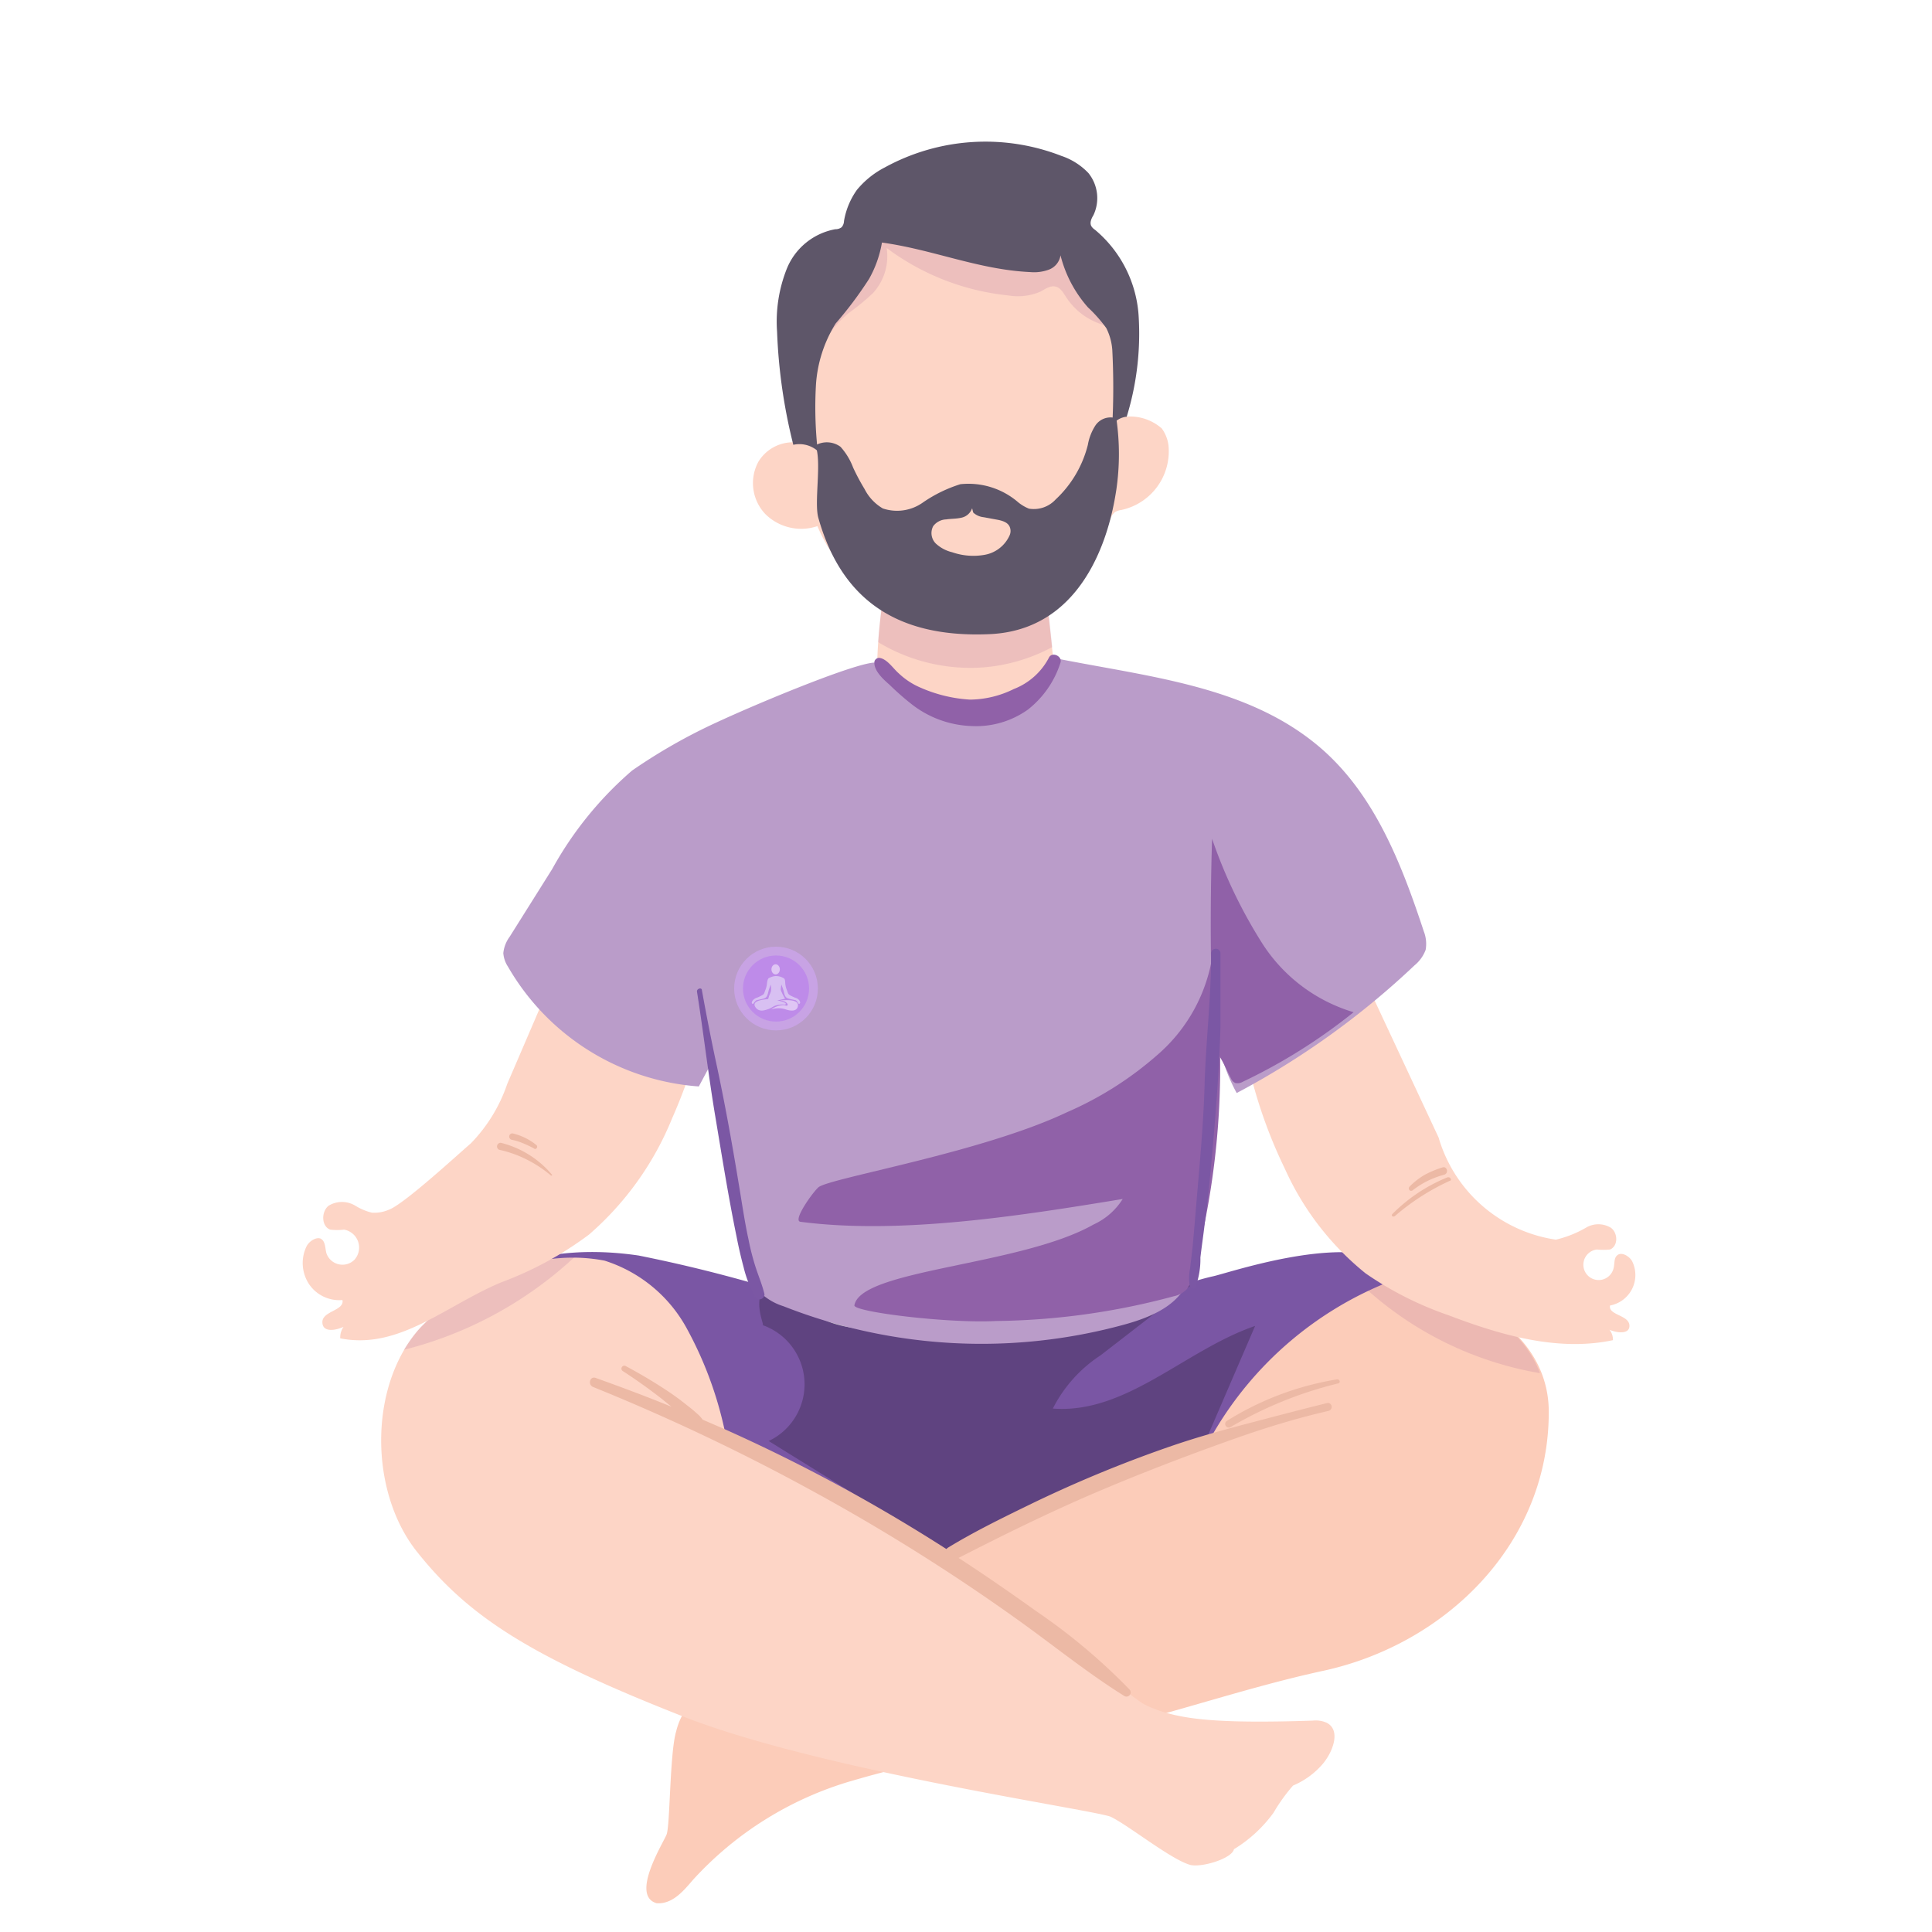 <svg width="300" height="300" fill="none" xmlns="http://www.w3.org/2000/svg"><path fill="#fff" d="M0 0h300v300H0z"/><g clip-path="url(#clip0)"><path d="M124.657 201.613a227.42 227.42 0 00-25.49-6.655c-8.666-1.275-18.04-.51-25.262 4.418-7.222 4.928-11.527 14.784-8.128 22.855 2.832 6.797 9.97 10.649 16.823 13.368 14.67 5.664 30.304 8.808 45.031 14.472a110.135 110.135 0 0014.387 5.013c11.696 2.832 24.101 0 35.09-4.871a93.465 93.465 0 0041.802-37.441c1.643-2.832 8.496-11.329-3.257-16.993-8.241-3.936-25.206 2.011-27.443 2.436a36.97 36.97 0 00-7.959 2.832c-14.16 6.146-29.85 6.939-45.087 5.438-4.248-.34-8.808-1.077-10.507-4.872z" fill="#7A56A4"/><path d="M188.408 222.543a55.17 55.17 0 0127.5-23.592 22.27 22.27 0 018.496 1.473c11.329 4.333 16.115 11.328 16.087 18.862 0 20.391-15.945 36.024-35.034 40.159-14.67 3.172-29.17 8.78-44.209 11.131a181.137 181.137 0 00-28.859 5.919 53.561 53.561 0 00-24.782 15.406c-1.501 1.756-3.228 3.824-5.664 3.626-4.078-1.19.991-9.261 1.558-10.649.566-1.388.481-12.688 1.501-16.058a10.38 10.38 0 011.586-3.512 49.409 49.409 0 016.485-5.41c7.987-5.437 14.303-8.807 21.893-13.056 27.613-15.237 51.261-20.589 53.442-24.299z" fill="#FCCCB9"/><g style="mix-blend-mode:multiply"><path d="M224.291 200.424a22.27 22.27 0 00-8.496-1.473 71.737 71.737 0 00-3.371 1.444 53.81 53.81 0 0026.707 12.83c-1.925-5.154-6.712-9.658-14.84-12.801z" fill="#863089" opacity=".13"/></g><path d="M112.535 222.146a58.536 58.536 0 00-5.919-15.916 22.147 22.147 0 00-12.744-10.479 26.138 26.138 0 00-16.993 2.492 34.221 34.221 0 00-11.697 8.015c-8.015 8.978-7.845 25.489-.368 34.779 8.072 10.139 17.814 16.284 41.236 25.489 21.666 8.496 64.459 14.585 66.47 15.605 2.832 1.387 9.289 6.599 12.291 7.448 1.728.453 6.486-.963 6.797-2.435a21.222 21.222 0 006.146-5.665 27.77 27.77 0 013.03-4.22 12.377 12.377 0 004.645-3.398c1.558-1.869 2.832-5.24.538-6.372a4.19 4.19 0 00-2.124-.312c-15.718.51-21.128-.255-25.631-2.266-2.464-1.104-5.664-4.871-22.657-16.256a368.819 368.819 0 00-37.724-22.657c-2.265-1.02-4.843-2.067-5.296-3.852z" fill="#FDD5C6"/><g style="mix-blend-mode:multiply"><path d="M76.879 198.243a34.221 34.221 0 00-11.697 8.015 23.085 23.085 0 00-2.464 3.342 60.694 60.694 0 0026.509-14.415 31.491 31.491 0 00-12.348 3.058z" fill="#863089" opacity=".13"/></g><path d="M210.159 148.313l13.226 28.321a22.368 22.368 0 0018.21 15.86 17.241 17.241 0 004.645-1.841 3.742 3.742 0 013.908 0c1.105.821 1.133 2.832-.141 3.37a9.65 9.65 0 01-2.039 0 2.382 2.382 0 00-1.478 3.974 2.38 2.38 0 004.083-1.142c.17-.708 0-1.586.652-2.01.651-.425 1.755.198 2.209.991a4.82 4.82 0 01.001 4.295 4.814 4.814 0 01-3.428 2.587c-.312 1.473 2.832 1.473 3.002 3.002.17 1.529-1.926 1.274-3.087.765a2.52 2.52 0 01.538 1.614c-8.496 1.813-17.389-.765-25.489-3.852a52.67 52.67 0 01-12.915-6.514 44.009 44.009 0 01-12.518-16.199 75.654 75.654 0 01-6.853-22.374 16.988 16.988 0 01.424-8.496 9.314 9.314 0 017.865-5.873 9.319 9.319 0 018.76 4.428c-.595.283-1.161.368.425-.906zM136.92 37.01a21.731 21.731 0 00-10.337 14.161 64.337 64.337 0 00-1.19 17.927 6.287 6.287 0 00-7.618 2.578 6.966 6.966 0 001.048 8.128 7.9 7.9 0 008.1 1.897 27.888 27.888 0 0016.737 15.435 22.01 22.01 0 0021.751-5.04 39.656 39.656 0 007.024-11.556c.136-.414.393-.779.736-1.048a2.84 2.84 0 01.991-.311 9.316 9.316 0 007.279-10.026 5.659 5.659 0 00-1.048-2.634 7.51 7.51 0 00-6.287-1.728 49.154 49.154 0 00-2.832-19.173 20.053 20.053 0 00-3.909-7.052 20.415 20.415 0 00-7.222-4.645 28.305 28.305 0 00-5.437-1.727c-6.458-1.275-12.688 2.152-17.786 4.814z" fill="#FDD5C6"/><path d="M131.766 48.622a35.986 35.986 0 003.795-3.115 8.493 8.493 0 002.124-6.996 37.948 37.948 0 0018.89 7.364 8.837 8.837 0 004.928-.567c.736-.368 1.501-.99 2.35-.82.85.169 1.275 1.019 1.728 1.698a10.315 10.315 0 007.165 4.56 47.522 47.522 0 00-1.557-5.24 20.051 20.051 0 00-3.909-7.051 20.414 20.414 0 00-7.222-4.645 28.291 28.291 0 00-5.437-1.728c-6.373-1.16-12.603 2.266-17.701 4.928a21.729 21.729 0 00-10.337 14.16 45.295 45.295 0 00-1.246 9.602c.189.402.407.79.651 1.161a15.98 15.98 0 015.778-13.311z" fill="#863089" opacity=".13"/><path d="M137.203 92.407a83.658 83.658 0 00-1.019 11.328c-.044.6.014 1.203.17 1.784a4.209 4.209 0 001.189 1.7 17.547 17.547 0 006.486 3.851 15.407 15.407 0 0011.017.34 21.176 21.176 0 007.08-5.919 5.102 5.102 0 001.331-2.039 5.058 5.058 0 000-1.954c-.34-3.314-.708-6.627-1.076-9.913a1.742 1.742 0 00-.17-.68c-.425-.792-1.558-.622-2.408-.396a59.243 59.243 0 01-22.6 1.898z" fill="#FDD5C6"/><g style="mix-blend-mode:multiply"><path d="M152.836 103.622a27.323 27.323 0 0010.564-3.144 937.943 937.943 0 00-.991-8.95 1.725 1.725 0 00-.17-.68c-.425-.792-1.558-.622-2.407-.396a59.249 59.249 0 01-22.657 1.955 89.733 89.733 0 00-.821 7.306 27.728 27.728 0 0016.482 3.909z" fill="#863089" opacity=".13"/></g><path d="M174.955 64.709a43.896 43.896 0 001.87-15.322 18.988 18.988 0 00-6.798-13.708 1.816 1.816 0 01-.566-.566c-.283-.538 0-1.161.34-1.728a6.2 6.2 0 00-.793-6.514 10.302 10.302 0 00-4.192-2.662 32.513 32.513 0 00-27.415 1.784 13.774 13.774 0 00-4.333 3.484 11.619 11.619 0 00-2.011 4.843 1.55 1.55 0 01-.368.963 1.585 1.585 0 01-.991.311 10.085 10.085 0 00-7.505 6.09 22.207 22.207 0 00-1.529 9.827 84.44 84.44 0 002.52 17.559 4.334 4.334 0 013.795.963 61.35 61.35 0 01-.283-10.196 20.521 20.521 0 013.059-9.6 59.67 59.67 0 005.182-6.911 17.327 17.327 0 002.011-5.664c7.987 1.104 15.011 4.22 23.054 4.588a6.627 6.627 0 002.832-.368 2.831 2.831 0 001.841-2.238 19.284 19.284 0 004.276 8.1 22.197 22.197 0 012.832 3.2 8.93 8.93 0 01.935 3.427c.198 3.878.198 7.763 0 11.64a3.077 3.077 0 012.237-1.302z" fill="#5E5669"/><path d="M126.611 69.155c1.048 2.464-.255 8.893.481 11.328 3.399 11.952 11.471 18.664 26.622 17.984 16.597-.764 19.202-19.825 19.627-22.402.538-3.68.538-7.42 0-11.102a2.832 2.832 0 00-3.229 1.077 8.08 8.08 0 00-1.189 3.03 17.362 17.362 0 01-5.013 8.496 4.587 4.587 0 01-4.135 1.416 6.397 6.397 0 01-1.642-.963 11.819 11.819 0 00-9.007-2.832 21.577 21.577 0 00-5.805 2.832 6.917 6.917 0 01-6.231.935 7.274 7.274 0 01-2.832-3.002 34.08 34.08 0 01-1.784-3.342 10.17 10.17 0 00-1.955-3.229 3.596 3.596 0 00-3.908-.226z" fill="#5E5669"/><path d="M150.939 78.954a2.238 2.238 0 01-1.699 1.444c-.765.17-1.558.142-2.323.255a2.635 2.635 0 00-2.01 1.048 2.293 2.293 0 00.396 2.69 5.664 5.664 0 002.549 1.36 9.995 9.995 0 005.069.397 5.238 5.238 0 003.88-3.087 1.663 1.663 0 000-1.218c-.283-.737-1.161-.991-1.897-1.133l-2.152-.396a2.833 2.833 0 01-1.615-.709c-.113-.283-.17-.736-.198-.651zM92.144 137.126a12782.146 12782.146 0 01-13.368 31.153 24.548 24.548 0 01-5.664 9.261c-2.265 1.954-10.479 9.516-12.744 10.309a5.654 5.654 0 01-2.634.453 9.06 9.06 0 01-2.55-1.076 3.992 3.992 0 00-4.162 0c-1.162.935-1.133 3.2.255 3.71a9.116 9.116 0 002.152 0 2.839 2.839 0 012.178 1.863 2.834 2.834 0 01-.564 2.81 2.628 2.628 0 01-2.465.705 2.631 2.631 0 01-1.896-1.724c-.199-.765-.142-1.728-.765-2.181-.623-.453-1.87.227-2.322 1.133a5.947 5.947 0 00.396 5.862 5.664 5.664 0 005.183 2.464c.34 1.643-3.087 1.7-3.115 3.399-.029 1.699 2.067 1.331 3.285.764a2.835 2.835 0 00-.51 1.785c9.148 1.841 16.455-5.155 25.064-8.723a53.81 53.81 0 0013.566-7.392 47.502 47.502 0 0012.887-18.012 84.996 84.996 0 006.712-24.753 19.036 19.036 0 00-.652-9.205 10.282 10.282 0 00-8.496-6.344 9.972 9.972 0 00-9.204 5.042c.566-.029 1.16.056-.567-1.303z" fill="#FDD5C6"/><path d="M118.37 205.748a9.747 9.747 0 016.546 8.673 9.739 9.739 0 01-1.355 5.516 9.737 9.737 0 01-4.2 3.824l25.489 15.803a7.054 7.054 0 004.333 1.529 7.319 7.319 0 003.03-1.359 117.27 117.27 0 0134.552-14.982l8.129-18.862c-10.848 3.71-19.995 13.707-31.409 12.829a21.44 21.44 0 017.42-8.269l14.161-10.961a171.92 171.92 0 01-20.674 4.39c-15.351 1.983-30.956-.198-46.107-3.342-1.133 2.492.623 5.579.085 5.211z" fill="#100D17" opacity=".25"/><path d="M136.184 102.914c-2.04-.538-17.843 5.976-25.036 9.318a86.502 86.502 0 00-13 7.42 55.66 55.66 0 00-12.404 15.293l-6.6 10.507a5.185 5.185 0 00-.99 2.549c.059.76.312 1.491.736 2.124a37.316 37.316 0 0012.502 12.973 37.315 37.315 0 0017.122 5.606l1.982-3.71 5.664 31.153a9.605 9.605 0 001.388 4.05 9.117 9.117 0 004.107 2.634 83.883 83.883 0 0052.989 2.832c3.908-1.076 8.156-2.832 9.771-6.57.545-1.432.851-2.944.906-4.475 1.189-12.093 2.832-20.731 3.88-32.824a26.49 26.49 0 002.832 7.93 125.703 125.703 0 0027.613-19.825 5.658 5.658 0 001.728-2.408c.17-.961.072-1.95-.283-2.86-3.427-10.394-7.562-21.071-15.832-28.321-11.328-9.884-26.962-11.187-41.689-14.161-.708 4.135-4.843 8.497-13.707 8.497-10.281-.992-12.631-7.477-13.679-7.732z" fill="#BA9CC9"/><path d="M118.709 200.962c-.339-1.416-.934-2.832-1.359-4.135a38.545 38.545 0 01-1.133-4.418c-.623-2.832-1.048-5.919-1.558-8.893-1.047-6.344-2.18-12.631-3.54-18.89a353.233 353.233 0 01-2.124-10.847c0-.51-.849-.283-.764.226 1.019 6.429 1.755 12.887 2.832 19.315 1.076 6.429 2.039 12.518 3.313 18.721.312 1.614.68 3.2 1.105 4.786.4 1.66 1.039 3.254 1.897 4.73a.796.796 0 001.207-.156.786.786 0 00.124-.439z" fill="#7B57A4"/><path d="M162.862 102.149a10.362 10.362 0 01-5.437 4.843 15.616 15.616 0 01-6.798 1.643 22.27 22.27 0 01-7.646-1.841 11.319 11.319 0 01-3.455-2.266c-.878-.765-1.813-2.266-3.031-2.379a.794.794 0 00-.708.538c-.198 1.416 1.416 2.832 2.351 3.654a41.795 41.795 0 003.597 3.143 15.968 15.968 0 009.147 3.257 13.844 13.844 0 008.723-2.549 15.062 15.062 0 005.07-7.306c.311-1.02-1.36-1.756-1.813-.737z" fill="#9061A8"/><path d="M206.052 217.87c-3.993.991-7.986 2.039-11.98 3.087-3.993 1.048-7.986 2.152-11.895 3.483a197.623 197.623 0 00-22.657 9.375c-4.191 2.039-8.496 4.163-12.376 6.542l-.198.17-1.473-.935a261.453 261.453 0 00-33.334-17.842l-3.03-1.303a4.781 4.781 0 00-.963-1.02c-.482-.453-.992-.849-1.501-1.246a40.524 40.524 0 00-3.059-2.237 78.28 78.28 0 00-6.486-3.852.45.45 0 00-.54.197.451.451 0 00.087.568 85.526 85.526 0 016.118 4.361l1.501 1.218c-3.88-1.586-7.817-3.059-11.782-4.475-.906-.311-1.246 1.077-.368 1.416a322.897 322.897 0 0133.787 16.002 309.493 309.493 0 0131.691 19.825c5.665 4.021 11.131 8.496 16.993 12.15a.651.651 0 00.793-1.02 93.228 93.228 0 00-14.387-12.093c-3.965-2.832-8.043-5.664-12.15-8.327 7.024-3.596 14.161-7.108 21.326-10.167 7.165-3.059 15.152-6.117 22.855-8.808 4.362-1.501 8.78-2.832 13.255-3.851.878-.284.509-1.388-.227-1.218z" fill="#ECB9A5"/><path d="M207.61 214.188a46.338 46.338 0 00-17.163 6.485.567.567 0 00.567.963 61.57 61.57 0 0116.794-6.825c.397-.113.227-.68-.198-.623z" fill="#ECB9A5"/><path d="M188.465 163.153a424.761 424.761 0 01-.255-32.909 76.969 76.969 0 007.816 16.284 25.488 25.488 0 0014.161 10.649 87.07 87.07 0 01-17.191 10.791 1.615 1.615 0 01-1.189.198 1.444 1.444 0 01-.68-.736c-.963-1.87-1.784-3.965-2.662-4.277z" fill="#9061A8"/><path d="M188.266 148.426a25.492 25.492 0 01-8.099 14.982 53.504 53.504 0 01-14.529 9.318c-13.198 6.259-36.648 10.167-38.517 11.611-.793.623-4.107 5.212-2.832 5.381 15.576 2.04 34.523-.991 50.043-3.54a10.474 10.474 0 01-4.531 3.965c-11.329 6.429-36.166 6.939-37.129 12.547-.198 1.019 14.557 2.832 21.977 2.435a110.292 110.292 0 0027.642-3.851 3.827 3.827 0 002.01-1.105c.345-.459.578-.993.68-1.558a123.347 123.347 0 003.285-50.185z" fill="#9061A8"/><path d="M188.068 148.086c0 6.797-.821 13.566-1.019 20.363-.199 6.797-.878 13.396-1.416 20.08-.17 1.897-.312 3.795-.51 5.664l-.34 2.832a7.034 7.034 0 000 2.832.482.482 0 00.85 0 12.5 12.5 0 00.764-4.588c.198-1.699.453-3.398.652-5.097.453-3.427.821-6.826 1.104-10.253.623-6.74 1.133-13.509 1.36-20.306v-11.612a.723.723 0 00-1.445.085z" fill="#7B57A4"/><path d="M224.716 182.836a25.498 25.498 0 00-8.497 5.665c-.226.226 0 .538.369.339a35.667 35.667 0 018.496-5.466c.481-.085.085-.736-.368-.538zM223.98 181.279c-.982.3-1.931.698-2.833 1.189a11.361 11.361 0 00-2.265 1.784c-.284.284 0 .85.453.595a13.505 13.505 0 014.814-2.407c.907-.198.567-1.416-.169-1.161zM85.715 182.412a15.122 15.122 0 00-7.93-4.957.566.566 0 00-.283 1.077c1.473.321 2.9.825 4.248 1.501a19.012 19.012 0 013.823 2.52s.227-.028.142-.141zM83.308 177.823a8.34 8.34 0 00-1.7-1.104 9.237 9.237 0 00-1.925-.708.481.481 0 00-.595.34.509.509 0 00.34.623 9.622 9.622 0 011.756.538c.591.239 1.168.514 1.727.821.312.283.68-.255.397-.51z" fill="#ECB9A5"/></g><circle cx="120.5" cy="153.5" r="6.5" fill="#D6ABFF" fill-opacity=".5"/><circle cx="120.5" cy="153.5" r="5.132" fill="#9A2EFF" fill-opacity=".2"/><path d="M120.441 151.302c.36 0 .65-.351.65-.783 0-.432-.291-.782-.65-.782-.359 0-.65.35-.65.782 0 .432.291.783.65.783zM122.176 156.162c-.116.018-.283-.066-.403-.078a1.954 1.954 0 00-.432.021 3.337 3.337 0 00-1.581.644 3.538 3.538 0 012.273 0c.509.169 1.671.442 1.86-.494.23-1.194-2.098-.931-2.611-.929l-.152.035c.308.002.609.086.872.244a.94.94 0 01.264.262c.079.133.054.272-.09.295z" fill="#fff" fill-opacity=".5"/><path d="M119.193 156.726l.142-.047c.41-.127.768-.464 1.204-.573.318-.079.858-.162 1.26-.116a.229.229 0 00.236-.09c.018-.26-.984-.498-1.367-.563.352-.037.979-.223 1.253-.257-.015.016-.167-.251-.324-.557-.18-.351-.36-.753-.36-.855a3.5 3.5 0 01.116-.794c.09.361.252.656.36 1.124.251 1.08.389 1.001 1.757 1.292.332.07.472.612.594.593.329-.052.144-.501-.053-.664-.298-.248-.309-.207-.667-.349-.098-.039-.849-.383-.881-.492 0 .015 0 .017-.005 0l-.096-.152c-.213-.644-.29-.654-.406-1.324-.047-.275 0-.748-.175-.931l-.013-.012.009-.013c-.42-.241-.712-.36-1.219-.385h-.036c-.357.008-.706.1-1.019.27a.236.236 0 00-.127.053.339.339 0 00-.045.04l-.033.019.008.012c-.18.229-.192.703-.234.949-.116.67-.194.68-.406 1.324l-.1.146c-.009.019-.01.017-.005 0-.032.11-.784.45-.882.492-.36.143-.368.101-.667.35-.2.162-.442.612-.113.665.122.019.319-.523.65-.593 1.368-.293 1.507-.211 1.759-1.297.109-.471.27-.768.36-1.13.043.224.067.451.073.68.014.415-.115.642-.27.982-.107.243-.119.478-.217.613-.841.075-2.625.277-1.942 1.27.495.712 1.237.542 1.881.32z" fill="#F2F7FC" fill-opacity=".5"/><defs><clipPath id="clip0"><path fill="#fff" transform="translate(47 22)" d="M0 0h207v273.583H0z"/></clipPath></defs></svg>